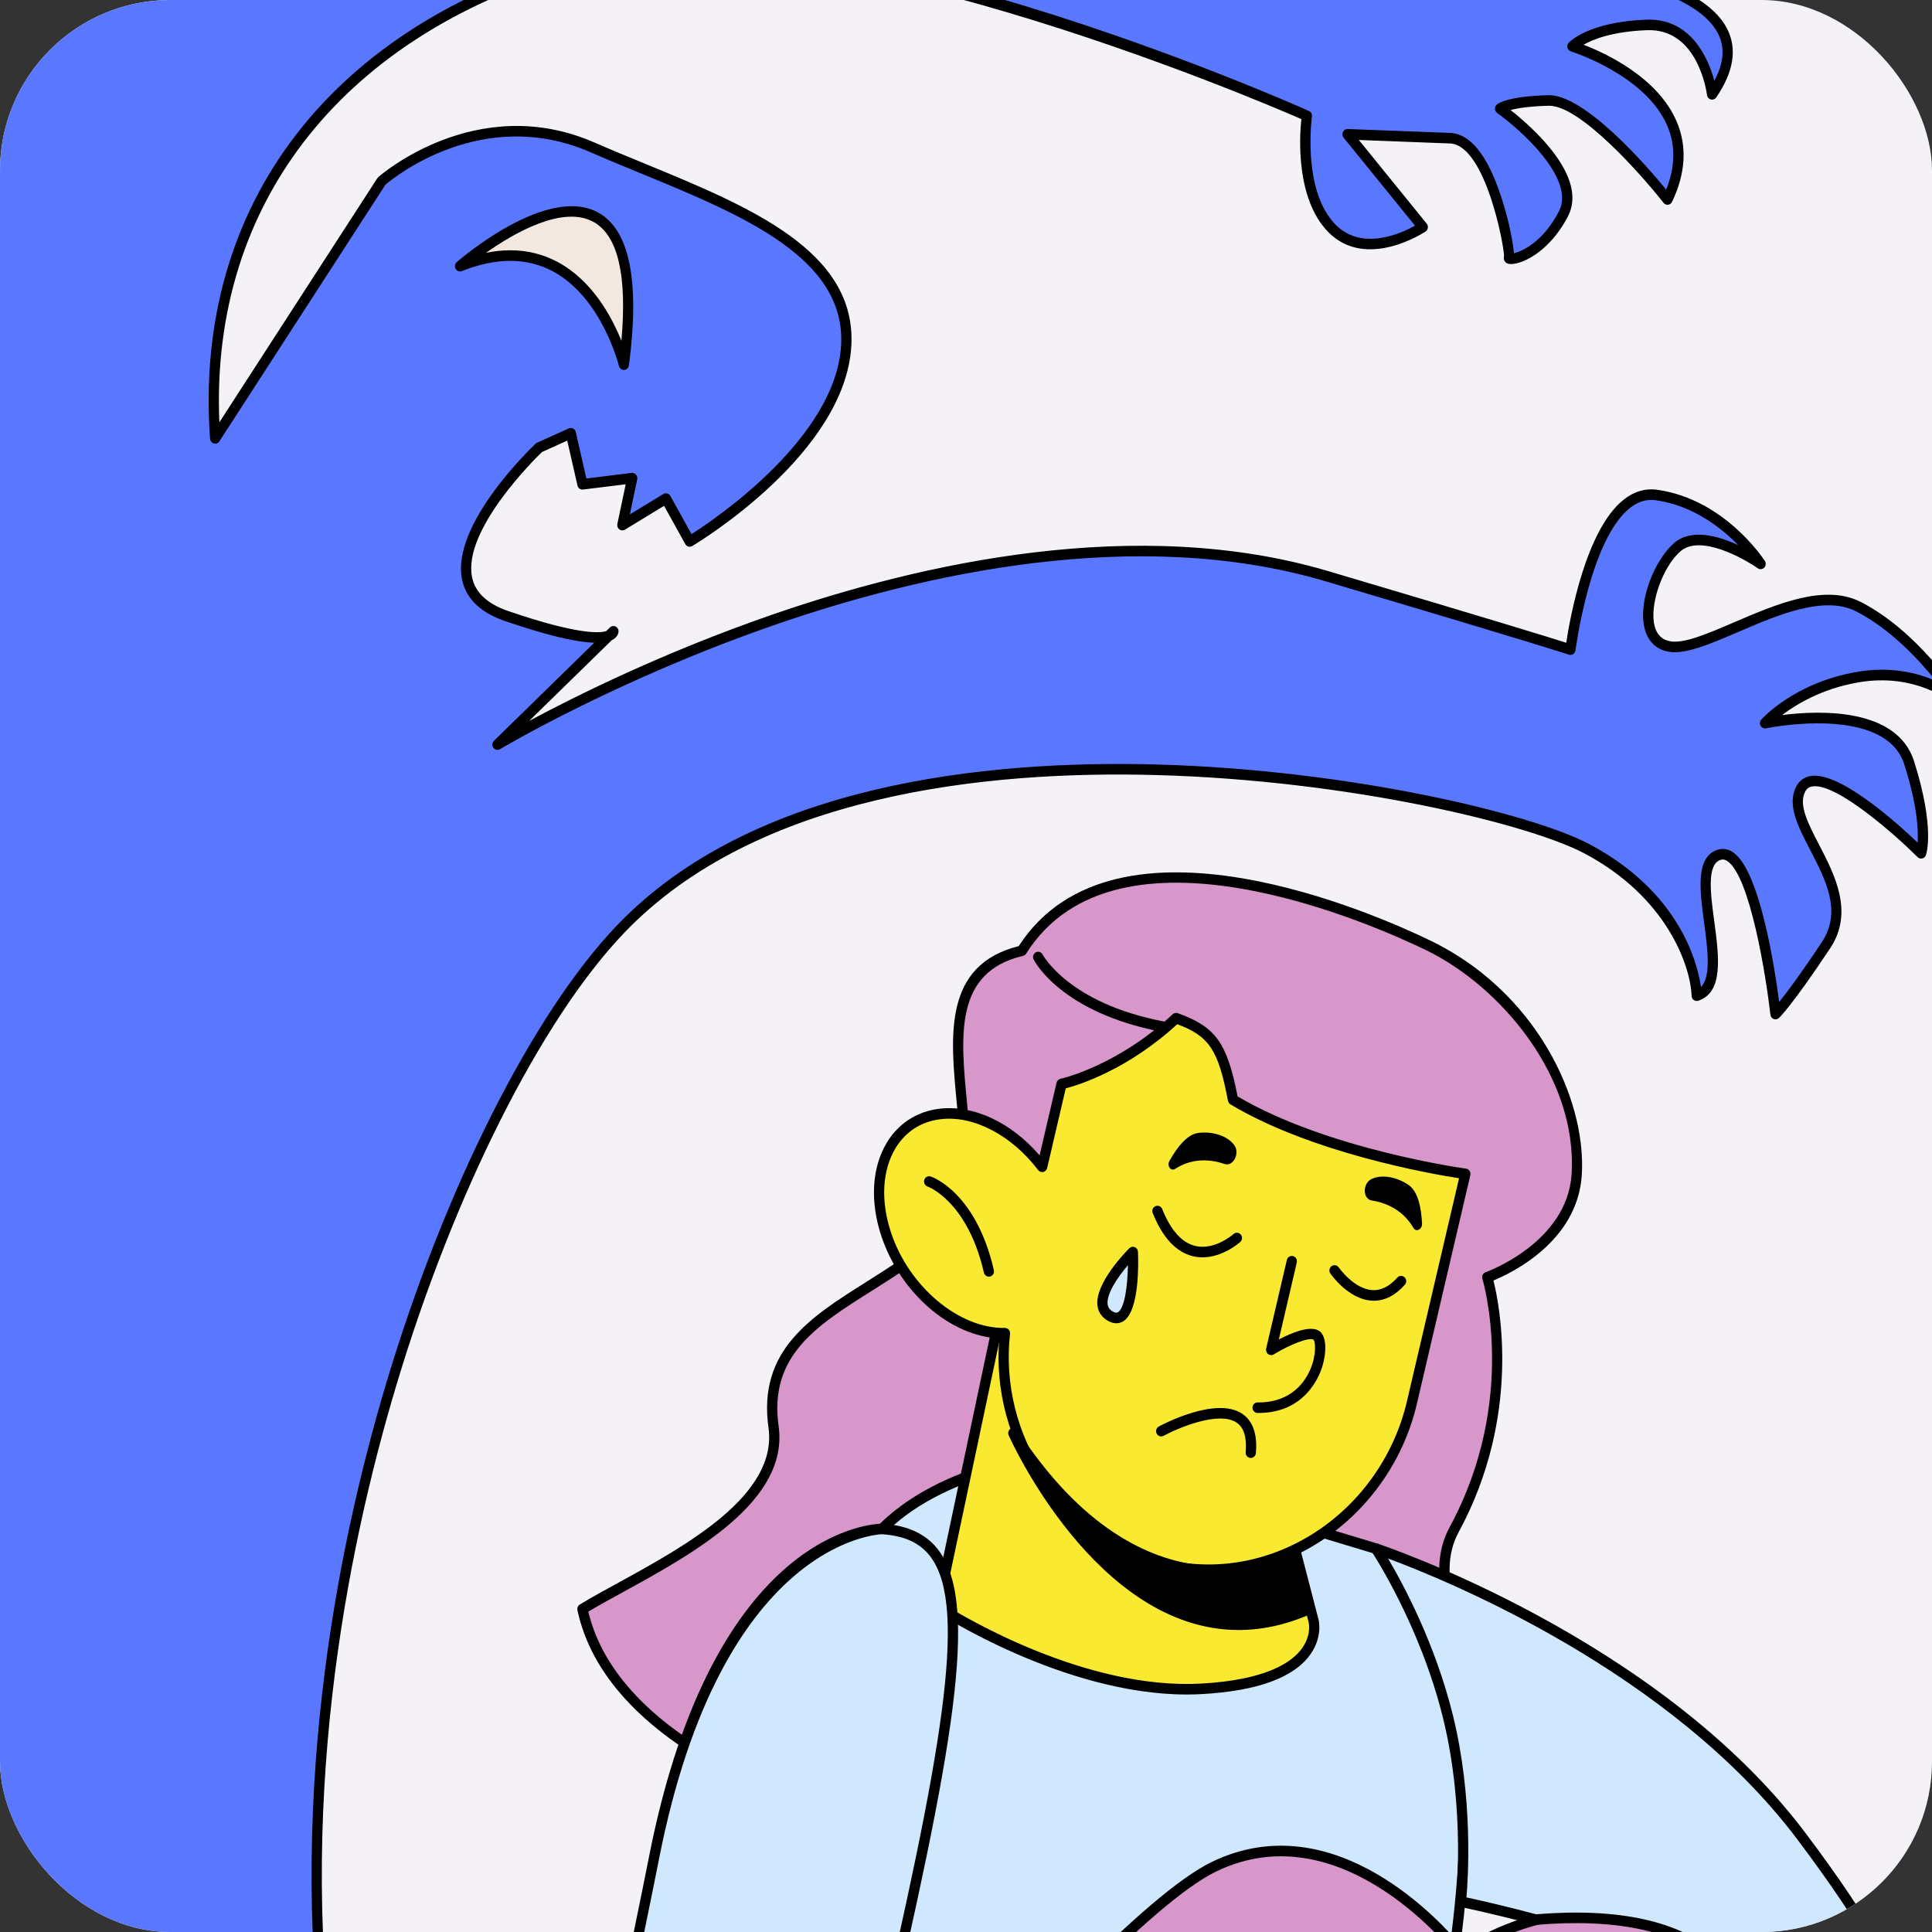 <svg width="68" height="68" viewBox="0 0 68 68" fill="none" xmlns="http://www.w3.org/2000/svg">
<rect x="0" y="0" width="68" height="68" fill="#333333" stroke="none"/>
<g clip-path="url(#clip0_101_6494)">
<g clip-path="url(#clip1_101_6494)">
<rect width="68" height="68" rx="6" fill="#F4F2F7"/>
</g>
<g style="mix-blend-mode:color-burn" clip-path="url(#clip2_101_6494)">
<path d="M18.975 15.752C18.975 15.752 14.059 20.387 17.825 21.68C21.59 22.973 21.59 22.219 21.59 22.219L17.511 26.207C17.511 26.207 33.754 16.445 46.696 20.279C54.405 22.563 55.273 22.866 55.273 22.866C55.273 22.866 56.006 17.099 58.307 17.423C60.608 17.746 61.968 19.848 61.968 19.848C61.968 19.848 59.981 18.447 59.039 19.255C58.098 20.063 57.418 22.542 58.778 22.758C60.138 22.973 63.433 20.333 65.42 21.357C67.408 22.381 68.82 24.59 68.82 24.59C68.82 24.59 67.512 23.458 65.368 23.836C63.223 24.213 62.125 25.452 62.125 25.452C62.125 25.452 66.466 24.536 67.198 26.854C67.931 29.171 67.617 30.033 67.617 30.033C67.617 30.033 64.06 26.476 63.38 27.77C62.7 29.063 65.629 31.219 64.269 33.267C62.91 35.315 62.491 35.692 62.491 35.692C62.491 35.692 61.811 29.656 60.504 30.087C59.196 30.518 61.184 34.56 59.719 35.045C59.719 35.045 59.614 31.866 55.849 29.872C52.083 27.878 30.621 23.512 21.834 32.71C13.048 41.907 -1.318 84.302 32.434 102.41H8.724C8.724 102.41 -28.097 83.727 -27.818 40.327C-27.539 -3.074 8.235 -11.597 20.5 -10.763C40.738 -9.386 49.45 -1.637 49.45 -1.637C49.45 -1.637 63.746 -1.781 60.26 3.321C60.26 3.321 59.946 0.806 57.958 0.878C55.971 0.95 55.343 1.632 55.343 1.632C55.343 1.632 60.504 3.213 58.691 7.021C58.691 7.021 55.936 3.501 54.506 3.537C53.077 3.572 52.798 3.824 52.798 3.824C52.798 3.824 55.831 5.98 55.029 7.525C54.227 9.069 53.042 9.213 53.112 9.069C53.181 8.926 52.519 5.01 51.089 4.866L47.429 4.726L50.078 7.992C50.078 7.992 48.125 9.321 46.87 8.028C45.615 6.734 45.998 4.075 45.998 4.075C45.998 4.075 28.72 -3.649 20.5 -1.386C12.281 0.878 6.946 6.806 7.573 15.429L13.431 6.375C13.431 6.375 16.744 3.393 20.858 5.189C24.973 6.986 29.994 8.423 29.785 12.159C29.575 15.896 24.275 19.057 24.275 19.057L23.439 17.548L21.904 18.483L22.253 16.83L20.5 17.045L20.091 15.249L18.975 15.752L18.975 15.752Z" fill="#5A78FF"/>
<path d="M32.435 102.595H8.724C8.696 102.595 8.669 102.589 8.644 102.576C8.552 102.529 -0.696 97.775 -9.783 87.77C-15.121 81.893 -19.363 75.381 -22.391 68.412C-26.175 59.701 -28.062 50.252 -27.998 40.325C-27.895 24.267 -22.983 11.467 -13.398 2.283C-1.422 -9.192 14.02 -11.389 20.512 -10.948C39.771 -9.638 48.746 -2.467 49.515 -1.823C50.449 -1.828 59.359 -1.795 60.789 1.011C61.149 1.717 61.02 2.53 60.407 3.428C60.364 3.491 60.288 3.519 60.216 3.501C60.144 3.483 60.09 3.421 60.081 3.345C60.069 3.249 59.765 0.993 57.965 1.063C56.757 1.107 56.072 1.383 55.737 1.575C56.508 1.871 58.352 2.721 59.016 4.284C59.385 5.152 59.33 6.1 58.852 7.103C58.825 7.16 58.772 7.199 58.71 7.206C58.649 7.214 58.589 7.187 58.55 7.138C57.803 6.184 55.634 3.722 54.529 3.722C54.523 3.722 54.517 3.722 54.511 3.722C53.808 3.74 53.396 3.811 53.167 3.873C53.916 4.462 55.914 6.214 55.188 7.612C54.441 9.05 53.3 9.404 53.041 9.266C52.95 9.217 52.909 9.117 52.937 9.022C52.944 8.659 52.292 5.173 51.072 5.051L47.827 4.927L50.216 7.872C50.249 7.913 50.264 7.966 50.256 8.018C50.249 8.071 50.22 8.117 50.177 8.147C50.157 8.16 48.087 9.544 46.742 8.159C45.594 6.976 45.74 4.778 45.803 4.191C44.23 3.505 28.248 -3.326 20.547 -1.206C12.147 1.107 7.389 7.092 7.721 14.865L13.281 6.272C13.29 6.258 13.301 6.246 13.312 6.235C13.347 6.204 16.759 3.198 20.928 5.018C21.508 5.271 22.117 5.522 22.706 5.764C26.366 7.27 30.151 8.828 29.964 12.17C29.752 15.963 24.585 19.087 24.366 19.218C24.324 19.243 24.274 19.249 24.228 19.237C24.182 19.224 24.142 19.192 24.119 19.149L23.373 17.804L21.996 18.642C21.934 18.68 21.857 18.676 21.799 18.633C21.741 18.59 21.713 18.515 21.728 18.443L22.023 17.045L20.521 17.23C20.428 17.242 20.345 17.18 20.325 17.088L19.965 15.508L19.076 15.909C18.814 16.162 16.275 18.671 16.616 20.32C16.726 20.855 17.152 21.253 17.881 21.504C20.33 22.345 21.106 22.285 21.334 22.214L21.466 22.084C21.519 22.033 21.596 22.019 21.661 22.048C21.728 22.078 21.771 22.145 21.771 22.219C21.771 22.254 21.76 22.377 21.622 22.479C21.595 22.499 21.565 22.517 21.531 22.533L18.625 25.374C20.244 24.506 23.365 22.951 27.193 21.629C32.398 19.831 40.016 18.107 46.745 20.1C52.727 21.872 54.585 22.45 55.126 22.623C55.257 21.758 55.814 18.637 57.152 17.583C57.517 17.296 57.913 17.18 58.331 17.239C60.686 17.57 62.061 19.656 62.118 19.745C62.166 19.819 62.156 19.917 62.095 19.98C62.033 20.042 61.938 20.051 61.866 20.001C61.344 19.634 59.84 18.809 59.154 19.398C58.511 19.95 58.041 21.309 58.239 22.042C58.322 22.353 58.508 22.527 58.805 22.574C59.291 22.653 60.134 22.29 61.025 21.907C62.525 21.263 64.225 20.533 65.501 21.191C67.508 22.225 68.911 24.396 68.97 24.488C69.019 24.565 69.006 24.667 68.939 24.729C68.873 24.79 68.773 24.792 68.704 24.733C68.692 24.722 67.428 23.662 65.398 24.019C64.123 24.243 63.225 24.786 62.724 25.168C63.996 25.005 66.766 24.885 67.37 26.796C68.113 29.148 67.799 30.061 67.785 30.099C67.764 30.157 67.715 30.201 67.656 30.214C67.597 30.229 67.535 30.21 67.491 30.166C66.753 29.428 64.648 27.547 63.788 27.679C63.673 27.697 63.593 27.754 63.539 27.858C63.294 28.323 63.635 28.979 64.029 29.738C64.576 30.793 65.258 32.106 64.418 33.372C63.061 35.416 62.627 35.816 62.61 35.832C62.559 35.877 62.489 35.89 62.426 35.865C62.364 35.84 62.32 35.782 62.312 35.714C62.163 34.391 61.6 30.84 60.794 30.305C60.713 30.251 60.638 30.239 60.559 30.264C60.068 30.426 60.204 31.442 60.336 32.425C60.501 33.654 60.671 34.925 59.774 35.222C59.721 35.24 59.662 35.231 59.616 35.197C59.569 35.164 59.541 35.11 59.539 35.052C59.5 33.988 58.662 31.57 55.766 30.037C53.809 29.001 47.492 27.466 40.72 27.28C34.744 27.114 26.638 27.947 21.963 32.84C19.043 35.897 15.97 42.005 13.943 48.781C12.181 54.672 10.393 63.734 11.881 73.446C12.789 79.369 14.816 84.714 17.905 89.333C21.418 94.583 26.334 98.928 32.518 102.245C32.591 102.284 32.629 102.371 32.609 102.454C32.59 102.537 32.518 102.595 32.434 102.595L32.435 102.595ZM8.767 102.224H31.71C25.774 98.924 21.032 94.661 17.609 89.543C14.488 84.878 12.441 79.482 11.525 73.504C10.026 63.721 11.825 54.6 13.598 48.672C15.642 41.842 18.748 35.676 21.706 32.58C26.472 27.591 34.681 26.744 40.729 26.908C47.555 27.096 53.944 28.654 55.931 29.706C59.115 31.392 59.745 33.884 59.869 34.741C60.233 34.369 60.104 33.409 59.979 32.476C59.827 31.341 59.669 30.167 60.449 29.91C60.631 29.85 60.818 29.879 60.99 29.993C61.935 30.621 62.459 34.029 62.621 35.267C62.874 34.955 63.343 34.334 64.121 33.162C64.837 32.083 64.265 30.98 63.711 29.913C63.286 29.095 62.885 28.322 63.222 27.681C63.33 27.475 63.507 27.348 63.734 27.312C64.753 27.151 66.764 28.96 67.495 29.658C67.524 29.24 67.489 28.374 67.027 26.911C66.353 24.776 62.203 25.625 62.161 25.634C62.085 25.65 62.007 25.614 61.968 25.544C61.93 25.474 61.939 25.387 61.992 25.327C62.038 25.275 63.157 24.036 65.337 23.652C66.562 23.437 67.52 23.693 68.139 23.97C67.561 23.245 66.555 22.149 65.339 21.523C64.211 20.941 62.592 21.637 61.163 22.25C60.184 22.671 59.337 23.033 58.75 22.941C58.31 22.872 58.014 22.595 57.891 22.142C57.631 21.178 58.243 19.696 58.924 19.112C59.532 18.59 60.484 18.863 61.182 19.188C60.583 18.576 59.584 17.79 58.282 17.607C57.958 17.561 57.66 17.65 57.371 17.878C55.962 18.987 55.457 22.851 55.452 22.89C55.445 22.945 55.414 22.994 55.368 23.023C55.323 23.052 55.267 23.059 55.215 23.041C55.207 23.038 54.239 22.707 46.646 20.457C40.005 18.49 32.464 20.2 27.307 21.981C21.711 23.914 17.642 26.343 17.601 26.367C17.522 26.415 17.421 26.394 17.366 26.318C17.311 26.243 17.32 26.137 17.387 26.072L20.916 22.622C20.248 22.602 19.195 22.346 17.767 21.856C16.908 21.561 16.402 21.07 16.263 20.397C15.863 18.46 18.731 15.73 18.853 15.615C18.868 15.601 18.885 15.59 18.903 15.582L20.018 15.079C20.067 15.057 20.123 15.058 20.171 15.083C20.219 15.107 20.254 15.153 20.266 15.206L20.638 16.841L22.231 16.645C22.29 16.639 22.347 16.66 22.386 16.705C22.425 16.749 22.441 16.811 22.429 16.869L22.168 18.106L23.347 17.389C23.388 17.363 23.438 17.356 23.484 17.369C23.531 17.382 23.571 17.413 23.595 17.456L24.34 18.8C25.208 18.245 29.423 15.387 29.604 12.149C29.776 9.073 26.114 7.566 22.572 6.109C21.981 5.866 21.371 5.615 20.788 5.36C16.973 3.694 13.827 6.277 13.567 6.5L7.723 15.531C7.68 15.597 7.603 15.629 7.527 15.608C7.453 15.588 7.399 15.521 7.393 15.442C6.794 7.21 11.676 0.852 20.453 -1.565C28.64 -3.819 45.362 3.589 46.07 3.905C46.145 3.938 46.188 4.02 46.176 4.103C46.173 4.128 45.822 6.685 46.997 7.896C47.928 8.855 49.317 8.215 49.803 7.942L47.29 4.845C47.245 4.789 47.236 4.71 47.267 4.644C47.298 4.578 47.362 4.537 47.435 4.541L51.096 4.68C51.572 4.728 51.997 5.104 52.37 5.798C52.889 6.767 53.243 8.307 53.285 8.914C53.566 8.848 54.305 8.526 54.87 7.437C55.465 6.291 53.502 4.551 52.695 3.977C52.649 3.944 52.621 3.892 52.618 3.835C52.614 3.777 52.637 3.722 52.679 3.684C52.734 3.635 53.079 3.387 54.502 3.351C55.788 3.327 57.99 5.874 58.645 6.674C58.964 5.873 58.978 5.121 58.686 4.434C57.921 2.634 55.318 1.818 55.291 1.81C55.231 1.792 55.185 1.743 55.169 1.68C55.153 1.618 55.169 1.551 55.212 1.505C55.24 1.474 55.914 0.766 57.952 0.692C59.53 0.635 60.132 2.079 60.34 2.841C60.676 2.216 60.718 1.671 60.47 1.184C59.093 -1.517 49.547 -1.452 49.452 -1.451C49.41 -1.45 49.366 -1.467 49.333 -1.496C49.246 -1.574 40.421 -9.222 20.488 -10.577C14.049 -11.015 -1.267 -8.834 -13.152 2.554C-22.662 11.667 -27.535 24.375 -27.638 40.328C-27.701 50.197 -25.826 59.593 -22.065 68.253C-19.055 75.182 -14.838 81.66 -9.529 87.506C-0.778 97.144 8.119 101.886 8.767 102.224L8.767 102.224Z" fill="black"/>
<path d="M21.959 12.834C21.959 12.834 20.697 7.573 16.192 9.368C16.192 9.368 23.215 3.247 21.959 12.834Z" fill="#F2E8E0"/>
<path d="M21.959 13.02C21.876 13.02 21.804 12.962 21.784 12.879C21.778 12.855 21.187 10.476 19.458 9.55C18.546 9.061 17.469 9.058 16.257 9.541C16.175 9.574 16.082 9.541 16.037 9.463C15.992 9.385 16.008 9.285 16.076 9.226C16.205 9.114 19.269 6.473 21.073 7.491C22.165 8.108 22.523 9.914 22.137 12.859C22.126 12.948 22.055 13.015 21.969 13.02C21.965 13.02 21.962 13.02 21.959 13.02L21.959 13.02ZM17.962 8.809C18.558 8.809 19.114 8.946 19.627 9.221C20.853 9.879 21.537 11.16 21.871 11.996C22.077 9.702 21.751 8.298 20.9 7.817C19.821 7.207 18.104 8.194 17.104 8.899C17.398 8.839 17.684 8.809 17.962 8.809Z" fill="black"/>
<path d="M52.347 44.955C52.347 44.955 55.331 43.909 55.494 41.344C55.657 38.779 53.957 35.065 50.272 33.275C46.586 31.485 38.871 28.851 35.966 33.463C31.414 34.535 35.648 41.113 33.083 43.478C30.517 45.843 26.703 46.508 27.227 50.223C27.652 53.241 22.78 55.246 20.5 56.633C22.701 67.023 52.781 67.772 55.155 62.457C55.155 62.457 49.395 57.13 51.184 53.831C53.677 49.233 52.347 44.955 52.347 44.955Z" fill="#D797CA"/>
<path d="M42.809 65.872C40.951 65.872 39.05 65.768 37.23 65.564C27.595 64.486 21.275 61.162 20.324 56.672C20.307 56.594 20.341 56.514 20.409 56.473C20.8 56.235 21.269 55.977 21.766 55.705C24.137 54.405 27.383 52.625 27.048 50.25C26.665 47.531 28.522 46.36 30.488 45.121C31.331 44.589 32.203 44.039 32.962 43.34C34.014 42.37 33.848 40.636 33.673 38.8C33.445 36.423 33.21 33.967 35.855 33.3C39.246 28.066 48.517 32.218 50.348 33.107C52.534 34.169 53.802 35.768 54.48 36.923C55.326 38.363 55.761 39.979 55.674 41.356C55.526 43.694 53.207 44.805 52.565 45.069C52.778 45.92 53.564 49.823 51.342 53.922C49.643 57.055 55.218 62.266 55.275 62.318C55.334 62.373 55.351 62.46 55.318 62.534C54.306 64.802 48.776 65.871 42.809 65.872L42.809 65.872ZM20.706 56.724C21.719 60.984 27.892 64.146 37.269 65.195C45.632 66.13 53.623 64.897 54.932 62.498C54.58 62.158 53.38 60.963 52.352 59.489C50.694 57.112 50.248 55.177 51.027 53.741C53.45 49.272 52.189 45.053 52.176 45.011C52.146 44.914 52.196 44.811 52.289 44.779C52.318 44.769 55.161 43.741 55.314 41.332C55.53 37.928 52.837 34.727 50.195 33.443C48.404 32.574 39.311 28.494 36.117 33.564C36.092 33.605 36.052 33.633 36.006 33.644C33.596 34.212 33.807 36.423 34.031 38.764C34.208 40.611 34.391 42.521 33.203 43.616C32.419 44.339 31.533 44.897 30.676 45.438C28.734 46.662 27.056 47.72 27.405 50.197C27.776 52.83 24.4 54.681 21.935 56.033C21.49 56.277 21.067 56.509 20.706 56.724L20.706 56.724Z" fill="black"/>
<path d="M40.901 36.315C40.889 36.315 40.878 36.314 40.867 36.312C37.356 35.635 36.418 33.846 36.38 33.771C36.334 33.68 36.368 33.568 36.457 33.52C36.544 33.473 36.653 33.508 36.699 33.599C36.709 33.617 37.614 35.306 40.934 35.947C41.031 35.966 41.096 36.063 41.077 36.163C41.061 36.253 40.985 36.315 40.901 36.315Z" fill="black"/>
<path d="M37.422 51.186C37.422 51.186 32.825 51.561 30.663 54.243C28.274 57.205 21.666 87.627 23.268 92.248C24.87 96.87 47.977 96.088 52.843 94.663C57.709 93.239 50.967 70.026 50.967 70.026C50.967 70.026 53.404 57.79 48.425 54.505L37.422 51.186Z" fill="#CFE8FD"/>
<path d="M39.735 95.953C38.776 95.953 37.803 95.939 36.826 95.909C32.114 95.763 24.066 95.101 23.099 92.311C22.244 89.847 23.672 80.505 25.293 72.585C26.924 64.611 29.245 55.71 30.524 54.124C32.71 51.413 37.217 51.016 37.408 51.001C37.43 50.999 37.452 51.001 37.473 51.008L48.475 54.327C48.492 54.332 48.508 54.339 48.522 54.349C50.642 55.748 51.726 58.825 51.743 63.497C51.755 66.715 51.227 69.618 51.152 70.017C51.514 71.272 56.592 89.093 54.107 93.762C53.804 94.332 53.396 94.695 52.892 94.842C50.895 95.427 45.591 95.953 39.735 95.953ZM37.404 51.374C36.994 51.414 32.796 51.887 30.801 54.361C28.389 57.353 21.892 87.726 23.438 92.186C24.092 94.072 28.976 95.294 36.837 95.538C43.742 95.753 50.496 95.158 52.794 94.485C53.207 94.364 53.533 94.069 53.791 93.584C56.24 88.981 50.849 70.268 50.794 70.079C50.785 70.05 50.784 70.019 50.79 69.989C50.796 69.958 51.396 66.904 51.383 63.492C51.37 60.384 50.834 56.336 48.349 54.676L37.404 51.374Z" fill="black"/>
<path d="M35.108 46.65L33.015 56.554C33.015 56.554 37.754 59.69 42.278 59.442C46.801 59.194 46.233 57.049 46.233 57.049L45.293 53.418L35.108 46.65Z" fill="#F9EA31"/>
<path d="M41.769 59.641C37.4 59.641 32.964 56.74 32.917 56.71C32.854 56.668 32.823 56.59 32.839 56.514L34.932 46.611C34.944 46.551 34.984 46.502 35.039 46.479C35.093 46.455 35.156 46.461 35.205 46.494L45.391 53.261C45.428 53.286 45.456 53.325 45.467 53.37L46.408 57.001C46.414 57.024 46.56 57.603 46.128 58.22C45.549 59.046 44.256 59.52 42.287 59.627C42.115 59.637 41.942 59.641 41.769 59.641ZM33.218 56.465C33.94 56.917 38.222 59.478 42.268 59.257C44.568 59.131 45.474 58.51 45.829 58.012C46.165 57.541 46.064 57.114 46.059 57.096L45.137 53.535L35.228 46.952L33.218 56.465Z" fill="black"/>
<path d="M33.076 39.209C34.344 39.053 35.737 39.825 36.681 41.069L37.362 38.153C37.362 38.153 39.389 37.718 41.395 35.836C42.669 36.295 43.035 36.813 43.398 38.709C46.638 40.653 51.576 41.317 51.576 41.317L49.695 49.364C48.743 53.438 44.706 56.067 40.769 55.017C37.231 54.074 34.964 50.587 35.371 46.925C33.692 46.957 31.866 45.464 31.192 43.449C30.482 41.323 31.325 39.425 33.076 39.209H33.076Z" fill="#F9EA31"/>
<path d="M42.537 55.436C41.931 55.436 41.323 55.357 40.724 55.197C37.215 54.261 34.859 50.807 35.172 47.108C33.451 47.027 31.693 45.518 31.022 43.51C30.614 42.287 30.685 41.084 31.218 40.209C31.624 39.541 32.277 39.12 33.054 39.025C34.259 38.878 35.587 39.5 36.59 40.666L37.187 38.11C37.203 38.04 37.257 37.986 37.325 37.971C37.345 37.967 39.332 37.521 41.273 35.699C41.322 35.653 41.392 35.639 41.454 35.661C42.784 36.139 43.188 36.693 43.559 38.59C46.731 40.461 51.55 41.126 51.599 41.132C51.65 41.139 51.695 41.168 51.724 41.211C51.753 41.255 51.763 41.309 51.751 41.36L49.87 49.408C49.394 51.447 48.111 53.241 46.352 54.329C45.169 55.061 43.858 55.436 42.537 55.436ZM35.371 46.739C35.422 46.739 35.47 46.761 35.504 46.8C35.539 46.84 35.556 46.893 35.55 46.946C35.151 50.538 37.414 53.931 40.814 54.837C42.623 55.321 44.525 55.026 46.166 54.011C47.843 52.974 49.066 51.264 49.52 49.321L51.354 41.471C50.395 41.322 46.173 40.589 43.307 38.869C43.263 38.843 43.231 38.797 43.221 38.745C42.88 36.961 42.571 36.476 41.435 36.048C39.689 37.654 37.965 38.188 37.511 38.307L36.856 41.112C36.84 41.181 36.787 41.235 36.719 41.25C36.651 41.264 36.581 41.239 36.539 41.183C35.606 39.953 34.255 39.248 33.097 39.393C32.42 39.477 31.876 39.827 31.523 40.406C31.049 41.186 30.99 42.273 31.363 43.389C32.001 45.298 33.76 46.768 35.367 46.739H35.371V46.739Z" fill="black"/>
<path d="M34.806 44.934C34.724 44.934 34.65 44.877 34.63 44.791C34.052 42.273 32.661 41.766 32.647 41.761C32.553 41.729 32.501 41.624 32.532 41.527C32.563 41.43 32.664 41.377 32.758 41.408C32.823 41.43 34.352 41.969 34.981 44.706C35.004 44.806 34.944 44.906 34.847 44.929C34.834 44.932 34.819 44.934 34.806 44.934Z" fill="black"/>
<path d="M43.096 40.967C42.691 40.828 42.017 40.715 41.359 41.142C41.212 41.238 41.064 41.034 41.159 40.864C41.411 40.413 41.767 39.933 42.165 39.877C42.641 39.809 43.189 39.962 43.439 40.3C43.654 40.591 43.406 41.073 43.096 40.967Z" fill="black"/>
<path d="M48.282 42.253C48.703 42.319 49.354 42.535 49.751 43.224C49.839 43.378 50.061 43.266 50.051 43.07C50.027 42.55 49.921 41.956 49.593 41.719C49.199 41.436 48.643 41.315 48.271 41.499C47.951 41.657 47.959 42.202 48.282 42.253Z" fill="black"/>
<path d="M44.292 49.732C44.282 49.732 44.272 49.732 44.262 49.732C44.162 49.731 44.082 49.647 44.083 49.544C44.084 49.442 44.164 49.36 44.263 49.36C44.273 49.36 44.282 49.361 44.292 49.361C45.459 49.361 45.942 48.622 46.127 48.179C46.34 47.667 46.297 47.223 46.232 47.154C46.099 47.058 45.443 47.297 44.831 47.67C44.768 47.708 44.69 47.703 44.632 47.659C44.574 47.615 44.547 47.539 44.564 47.467L45.293 44.347C45.316 44.248 45.414 44.188 45.51 44.21C45.607 44.234 45.666 44.334 45.643 44.434L45.01 47.145C45.462 46.908 46.135 46.627 46.444 46.854C46.704 47.044 46.688 47.63 46.537 48.11C46.417 48.492 45.901 49.732 44.292 49.732Z" fill="black"/>
<path d="M44.023 51.315C44.018 51.315 44.013 51.315 44.007 51.315C43.908 51.305 43.835 51.215 43.844 51.113C43.888 50.597 43.783 50.248 43.53 50.074C42.905 49.646 41.459 50.262 40.955 50.536C40.866 50.584 40.757 50.549 40.711 50.458C40.665 50.368 40.698 50.255 40.786 50.208C40.868 50.163 42.798 49.126 43.73 49.765C44.101 50.02 44.26 50.484 44.203 51.146C44.194 51.243 44.116 51.315 44.023 51.315V51.315Z" fill="black"/>
<path d="M42.324 44.254C42.214 44.254 42.1 44.242 41.985 44.214C41.395 44.072 40.92 43.561 40.572 42.696C40.533 42.601 40.577 42.492 40.669 42.453C40.761 42.413 40.867 42.459 40.905 42.553C41.206 43.302 41.597 43.739 42.067 43.852C42.758 44.019 43.41 43.439 43.417 43.433C43.492 43.366 43.605 43.374 43.671 43.451C43.737 43.528 43.729 43.645 43.654 43.713C43.626 43.738 43.044 44.254 42.324 44.254L42.324 44.254Z" fill="black"/>
<path d="M48.355 45.781C48.329 45.781 48.303 45.78 48.276 45.778C47.455 45.726 46.85 44.86 46.824 44.823C46.767 44.739 46.786 44.624 46.867 44.564C46.948 44.505 47.06 44.524 47.118 44.608C47.123 44.615 47.651 45.367 48.3 45.408C48.607 45.428 48.904 45.279 49.181 44.966C49.248 44.891 49.362 44.886 49.435 44.955C49.509 45.024 49.514 45.142 49.447 45.217C49.114 45.591 48.747 45.781 48.355 45.781Z" fill="black"/>
<path d="M35.666 50.441C35.666 50.441 39.617 59.487 46.076 56.631L45.379 54.81C45.379 54.81 40.303 57.566 35.666 50.441Z" fill="black"/>
<path d="M43.596 57.371C38.562 57.371 35.536 50.596 35.501 50.517C35.463 50.429 35.496 50.325 35.578 50.279C35.66 50.231 35.763 50.257 35.815 50.337C40.31 57.244 45.245 54.673 45.295 54.646C45.34 54.622 45.393 54.618 45.441 54.636C45.489 54.655 45.528 54.693 45.546 54.742L46.243 56.563C46.279 56.657 46.236 56.762 46.147 56.802C45.248 57.199 44.396 57.371 43.596 57.371L43.596 57.371ZM37.13 52.636C38.748 55.018 41.8 58.199 45.843 56.53L45.28 55.059C44.438 55.415 40.816 56.602 37.13 52.636Z" fill="black"/>
<path d="M23.059 86.99C23.059 86.99 19.77 99.303 28.059 101.779C32.304 102.879 39.079 101.779 39.079 101.779L39.833 106.483H49.084V101.036L50.966 100.953V106.07L61.137 105.839C61.137 105.839 64.663 74.206 60.658 69.589C56.653 64.971 51.418 68.768 51.418 68.768C51.418 68.768 47.408 63.45 42.739 65.696C38.071 67.942 23.059 86.99 23.059 86.99L23.059 86.99Z" fill="#D797CA"/>
<path d="M49.084 106.668H39.833C39.745 106.668 39.67 106.603 39.656 106.513L38.93 101.989C37.831 102.151 31.864 102.956 28.015 101.959C19.645 99.459 22.852 87.066 22.885 86.941C22.892 86.916 22.903 86.893 22.919 86.873C23.533 86.094 38.011 67.766 42.663 65.528C46.983 63.45 50.781 67.705 51.455 68.522C52.329 67.958 57.096 65.203 60.792 69.465C62.486 71.418 63.087 78.143 62.579 89.454C62.203 97.849 61.325 105.782 61.316 105.861C61.306 105.953 61.231 106.023 61.141 106.025L50.971 106.256C50.917 106.255 50.875 106.238 50.841 106.203C50.806 106.168 50.786 106.12 50.786 106.07V101.147L49.265 101.214V106.483C49.265 106.585 49.184 106.669 49.084 106.669L49.084 106.668ZM39.986 106.297H48.904V101.036C48.904 100.936 48.98 100.855 49.077 100.85L50.959 100.768C51.008 100.764 51.056 100.784 51.091 100.819C51.127 100.854 51.147 100.903 51.147 100.953V105.88L60.975 105.658C61.239 103.21 64.284 74.048 60.524 69.713C56.67 65.269 51.573 68.882 51.522 68.919C51.443 68.976 51.335 68.96 51.276 68.882C51.236 68.83 47.298 63.708 42.816 65.865C38.325 68.025 23.912 86.205 23.223 87.076C23.037 87.818 20.308 99.27 28.11 101.6C32.263 102.677 38.983 101.606 39.051 101.595C39.148 101.58 39.241 101.648 39.257 101.748L39.986 106.297Z" fill="black"/>
<path d="M31.048 53.815C31.048 53.815 25.296 53.811 23.021 65.385C21.76 71.798 20.198 77.21 23.137 81.048C26.077 84.886 41.084 93.18 43.585 93.056L47.08 83.4C47.08 83.4 32.161 76.037 30.856 72.383C34.148 58.27 34.644 54.051 31.048 53.815Z" fill="#CFE8FD"/>
<path d="M43.529 93.243C40.691 93.244 25.84 84.876 22.996 81.163C20.322 77.672 21.299 72.907 22.431 67.39C22.568 66.722 22.708 66.041 22.844 65.348C25.121 53.765 30.801 53.629 31.048 53.629C31.049 53.626 31.055 53.629 31.059 53.63C31.982 53.69 32.639 54.01 33.067 54.608C34.442 56.528 33.598 61.419 31.044 72.37C32.432 75.931 47.01 83.16 47.158 83.233C47.242 83.274 47.281 83.375 47.249 83.465L43.754 93.121C43.728 93.19 43.665 93.238 43.593 93.241C43.573 93.242 43.551 93.243 43.529 93.243V93.243ZM31.044 54C30.854 54.006 25.385 54.296 23.197 65.421C23.061 66.115 22.921 66.797 22.784 67.467C21.671 72.893 20.709 77.579 23.279 80.933C26.294 84.87 40.793 92.738 43.46 92.87L46.854 83.494C45.202 82.671 31.947 75.975 30.687 72.447C30.675 72.412 30.673 72.375 30.681 72.34C33.167 61.679 34.06 56.62 32.777 54.828C32.412 54.319 31.861 54.056 31.044 54L31.044 54Z" fill="black"/>
<path d="M57.972 82.348C57.972 82.348 61.75 74.199 61.605 71.586C61.508 69.849 60.197 67.055 54.049 67.564C52.545 67.161 51.418 66.931 51.418 66.931C51.418 66.931 51.787 63.775 50.967 60.432C50.138 57.059 48.425 54.505 48.425 54.505C48.425 54.505 58.2 57.709 63.404 64.628C68.065 70.826 68.117 73.224 67.957 76.773C67.797 80.322 63.9 86.99 63.9 86.99L57.972 82.348Z" fill="#CFE8FD"/>
<path d="M63.9 87.176C63.861 87.176 63.823 87.163 63.791 87.138L57.864 82.496C57.795 82.442 57.773 82.347 57.81 82.268C57.847 82.187 61.566 74.132 61.425 71.597C61.393 71.03 61.195 69.949 60.221 69.075C58.979 67.96 56.906 67.513 54.064 67.749C54.044 67.75 54.023 67.749 54.004 67.743C52.523 67.347 51.395 67.116 51.383 67.113C51.291 67.095 51.228 67.006 51.239 66.909C51.243 66.878 51.594 63.746 50.792 60.478C49.981 57.178 48.294 54.636 48.277 54.611C48.233 54.545 48.234 54.459 48.28 54.395C48.326 54.331 48.406 54.305 48.48 54.328C48.578 54.36 58.368 57.629 63.546 64.514C68.174 70.668 68.305 73.068 68.137 76.781C67.977 80.336 64.215 86.812 64.055 87.086C64.028 87.131 63.985 87.163 63.934 87.172C63.923 87.175 63.912 87.176 63.9 87.176L63.9 87.176ZM58.198 82.291L63.848 86.716C64.463 85.634 67.635 79.905 67.777 76.764C67.941 73.138 67.812 70.792 63.261 64.742C58.811 58.824 50.887 55.607 48.855 54.855C49.381 55.743 50.517 57.844 51.141 60.387C51.853 63.284 51.675 66.076 51.614 66.783C51.975 66.86 52.912 67.068 54.065 67.376C56.993 67.138 59.144 67.616 60.458 68.795C61.531 69.758 61.75 70.95 61.785 71.576C61.923 74.049 58.709 81.176 58.198 82.291L58.198 82.291Z" fill="black"/>
<path d="M39.873 44.068C39.873 44.068 38.151 45.784 39.072 46.32C39.993 46.856 39.873 44.068 39.873 44.068Z" fill="#CFE8FD"/>
<path d="M39.292 46.574C39.203 46.574 39.1 46.55 38.984 46.482C38.779 46.362 38.656 46.18 38.627 45.954C38.531 45.173 39.623 44.059 39.748 43.935C39.799 43.884 39.874 43.869 39.94 43.895C40.006 43.922 40.05 43.987 40.053 44.06C40.068 44.404 40.113 46.139 39.54 46.502C39.478 46.541 39.395 46.574 39.292 46.574ZM39.699 44.53C39.357 44.933 38.938 45.528 38.985 45.907C38.999 46.016 39.054 46.096 39.161 46.158C39.282 46.229 39.332 46.197 39.351 46.185C39.589 46.035 39.688 45.235 39.699 44.53Z" fill="black"/>
</g>
</g>
<defs>
<clipPath id="clip0_101_6494">
<rect width="68" height="68" rx="6" fill="white"/>
</clipPath>
<clipPath id="clip1_101_6494">
<rect width="68" height="68" fill="white"/>
</clipPath>
<clipPath id="clip2_101_6494">
<rect width="97" height="128.023" fill="white" transform="translate(-28 -11)"/>
</clipPath>
</defs>
</svg>
